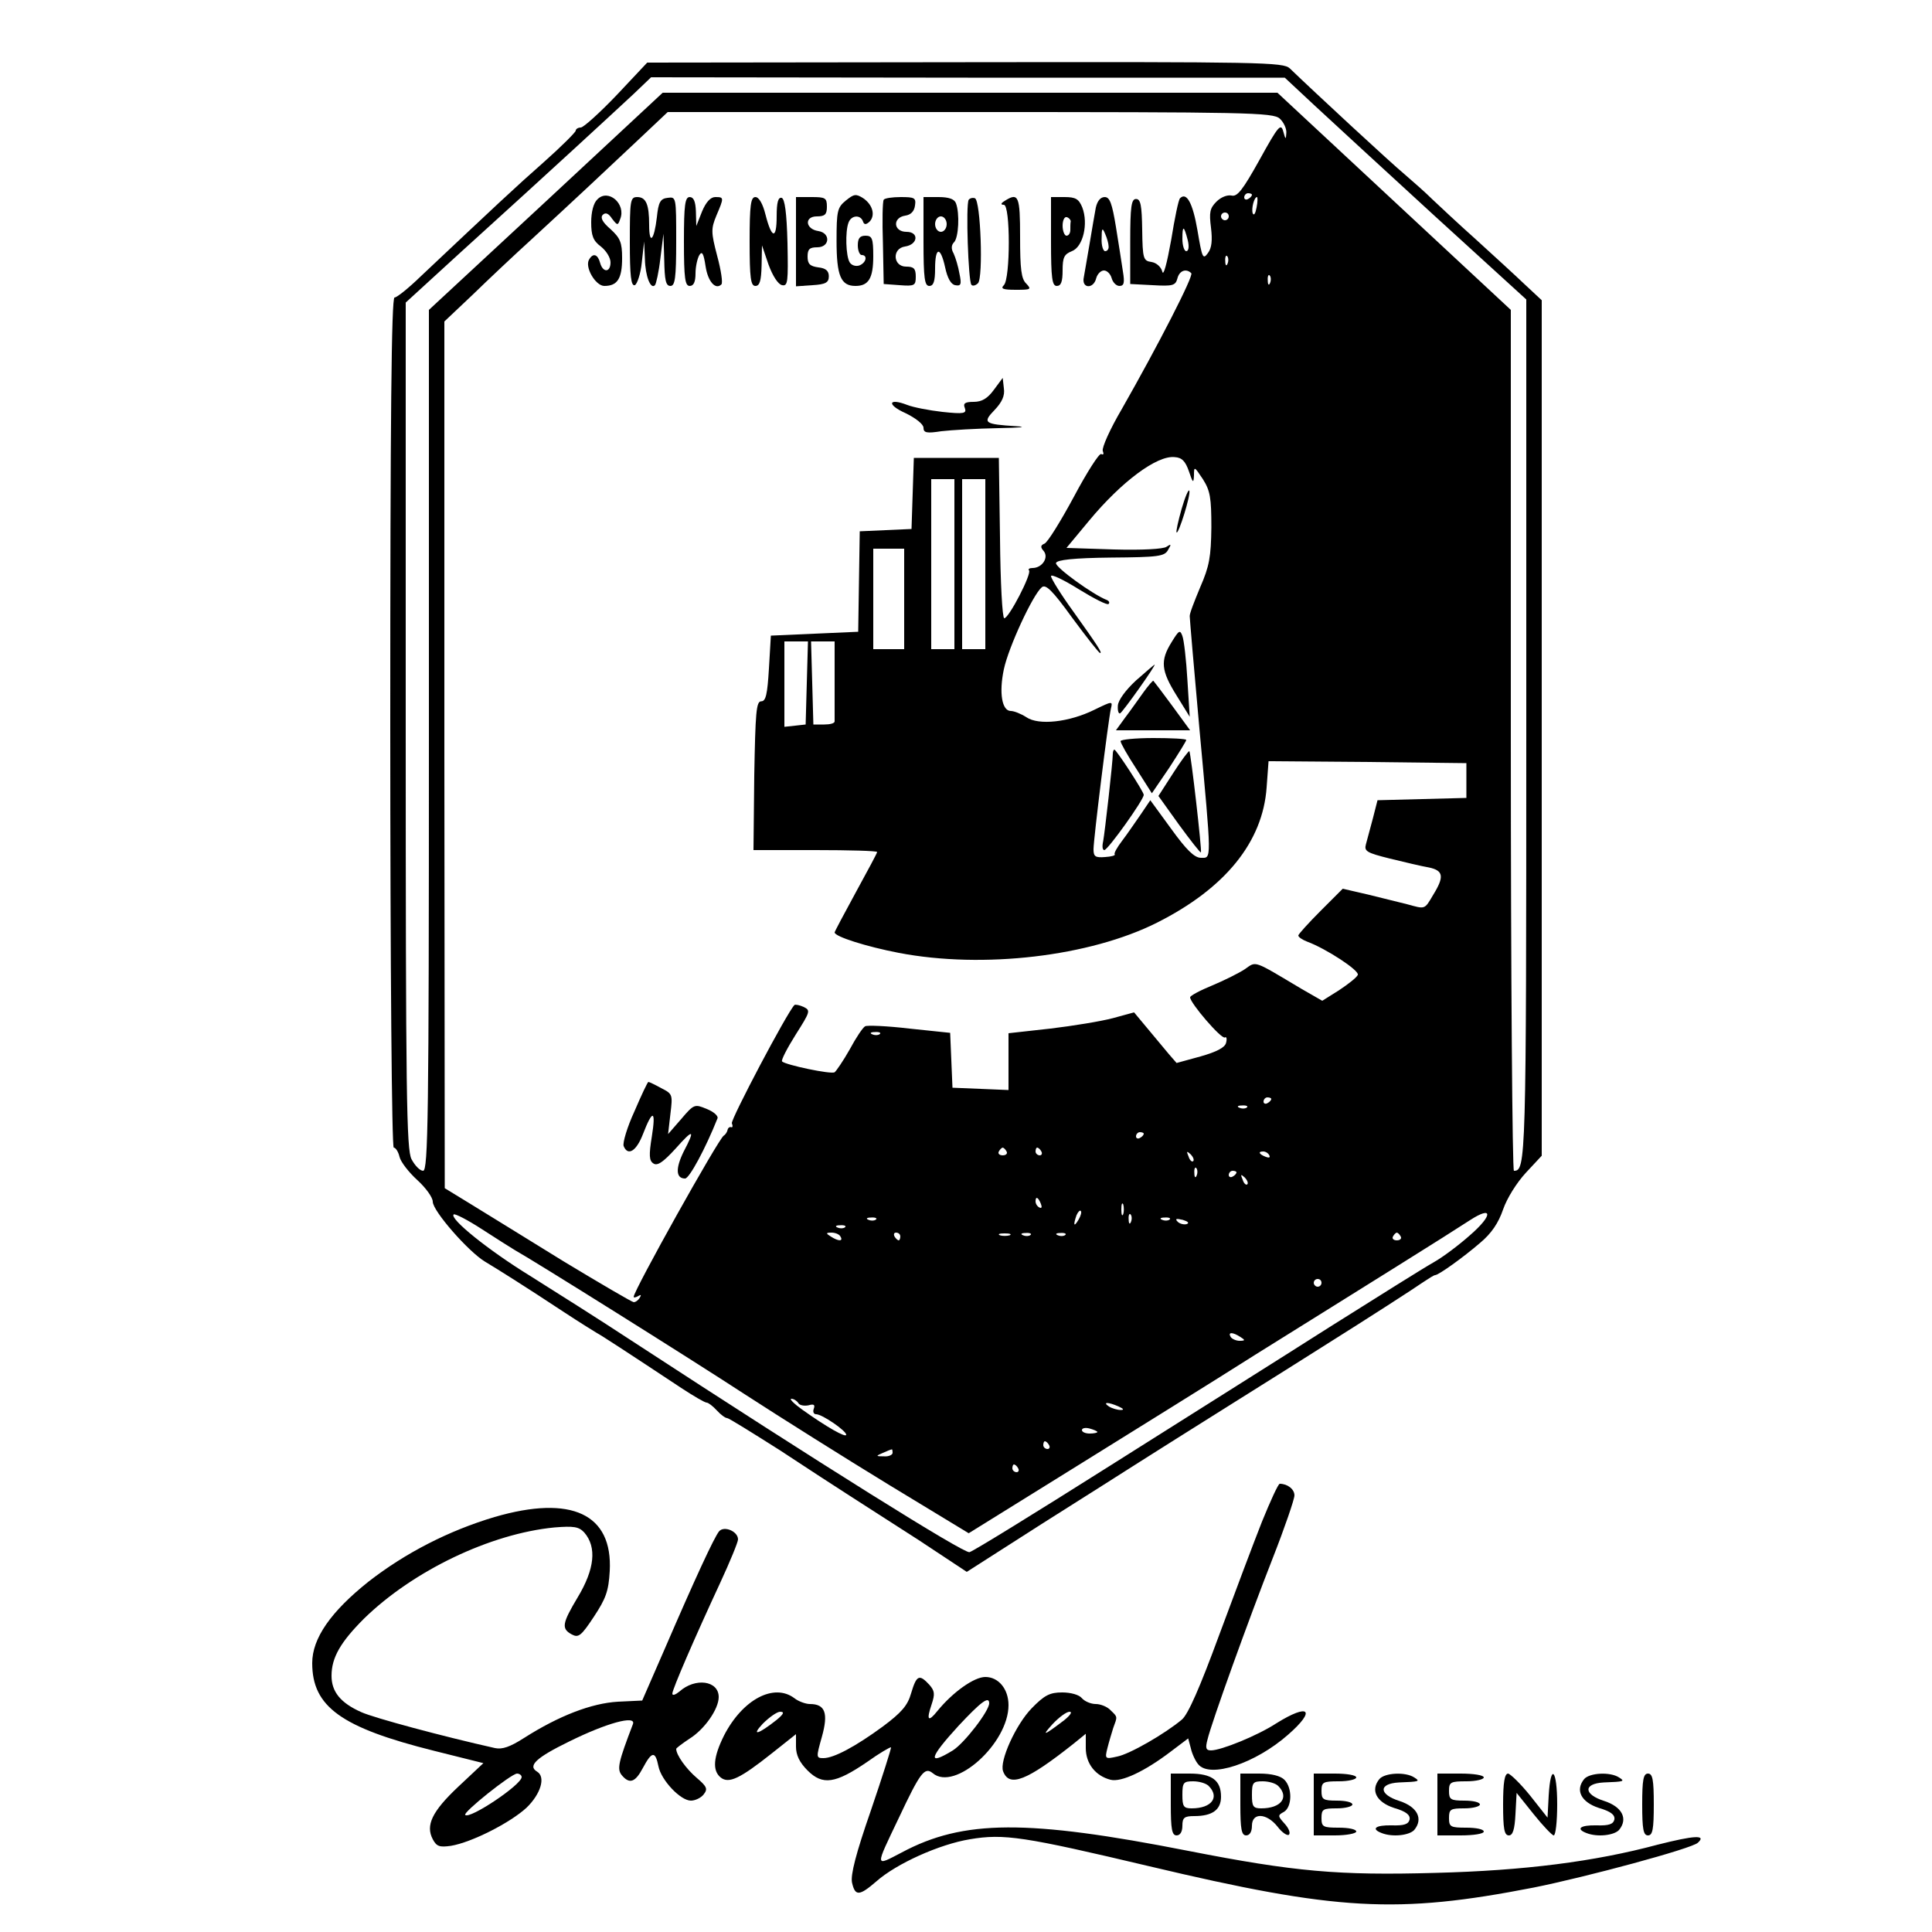 <?xml version="1.0" standalone="no"?>
<!DOCTYPE svg PUBLIC "-//W3C//DTD SVG 20010904//EN"
 "http://www.w3.org/TR/2001/REC-SVG-20010904/DTD/svg10.dtd">
<svg version="1.0" xmlns="http://www.w3.org/2000/svg"
 width="500pt" height="500pt" viewBox="0 0 500 500"
 preserveAspectRatio="xMidYMid meet">

<g transform="translate(0,500) scale(0.1,-0.1)"
fill="#000000" stroke="none">
<path d="M1596 4754 c-44 -46 -86 -84 -93 -84 -7 0 -13 -4 -13 -8 0 -4 -37
-41 -82 -81 -75 -66 -128 -116 -320 -297 -31 -30 -61 -54 -67 -54 -8 0 -11
-319 -11 -1100 0 -638 4 -1100 9 -1100 5 0 12 -11 15 -24 3 -13 24 -40 46 -60
22 -20 40 -45 40 -56 0 -24 92 -129 135 -155 35 -21 102 -63 205 -131 41 -27
80 -51 85 -54 10 -5 76 -48 218 -142 32 -21 61 -38 66 -38 4 0 16 -9 26 -20
10 -11 22 -20 27 -20 4 0 65 -38 136 -83 70 -46 151 -99 181 -118 30 -19 110
-71 179 -115 l124 -82 197 126 c108 68 221 140 251 159 30 19 136 86 235 148
99 62 207 130 240 151 121 76 231 147 257 165 15 10 29 19 32 19 9 0 73 46
116 83 30 25 48 52 60 87 10 29 35 69 59 95 l41 44 0 1107 0 1107 -44 41 c-24
23 -81 75 -126 116 -46 41 -97 89 -114 105 -17 17 -49 45 -71 64 -34 28 -237
216 -297 274 -17 16 -70 17 -840 16 l-823 -1 -79 -84z m1804 -25 c41 -38 182
-168 312 -287 l238 -217 0 -1115 c0 -1119 -1 -1140 -32 -1140 -4 0 -8 501 -8
1114 l0 1114 -302 281 -302 281 -795 0 -796 0 -302 -281 -303 -281 0 -1114 c0
-975 -2 -1114 -15 -1114 -8 0 -21 13 -30 30 -13 25 -15 162 -15 1123 l0 1094
141 129 c78 71 152 138 165 150 29 26 224 205 284 261 l45 43 820 -1 820 0 75
-70z m-88 -36 c10 -9 18 -26 17 -37 -1 -18 -2 -18 -8 4 -6 22 -13 14 -61 -73
-44 -79 -58 -97 -73 -93 -11 2 -27 -4 -39 -16 -17 -17 -19 -28 -14 -67 4 -33
2 -53 -8 -66 -13 -18 -15 -12 -27 59 -12 70 -28 100 -45 83 -4 -3 -14 -52 -23
-108 -11 -61 -20 -95 -23 -82 -3 12 -15 23 -28 25 -21 3 -23 8 -24 83 -1 64
-4 80 -16 80 -12 0 -15 -19 -15 -110 l0 -110 58 -3 c52 -3 59 -1 64 17 5 21
23 27 36 14 7 -6 -86 -187 -180 -352 -30 -51 -52 -100 -49 -108 3 -8 2 -11 -4
-8 -5 3 -37 -47 -71 -111 -34 -63 -68 -118 -76 -121 -10 -4 -11 -9 -2 -19 14
-17 -4 -44 -29 -44 -8 0 -12 -3 -9 -6 8 -8 -52 -124 -64 -124 -5 0 -10 93 -11
208 l-3 207 -110 0 -110 0 -3 -92 -3 -92 -67 -3 -67 -3 -2 -130 -2 -130 -113
-5 -113 -5 -5 -85 c-4 -67 -8 -85 -20 -85 -13 0 -15 -29 -18 -192 l-2 -193
160 0 c88 0 160 -2 160 -5 0 -3 -25 -49 -55 -104 -30 -55 -55 -102 -55 -104 0
-11 83 -37 166 -53 219 -42 495 -9 668 78 177 89 274 209 284 350 l5 68 256
-2 256 -3 0 -45 0 -45 -115 -3 -115 -3 -12 -47 c-7 -26 -15 -56 -18 -67 -5
-18 2 -22 62 -37 37 -9 83 -20 101 -23 38 -8 40 -24 11 -71 -23 -39 -20 -37
-68 -24 -20 5 -65 16 -101 25 l-65 15 -57 -57 c-32 -32 -58 -61 -58 -64 0 -4
10 -11 23 -16 49 -18 136 -75 131 -86 -3 -7 -25 -24 -49 -40 l-43 -27 -54 31
c-126 75 -116 72 -146 51 -15 -10 -53 -29 -84 -42 -32 -13 -58 -27 -58 -31 0
-15 81 -109 90 -104 4 3 6 -3 3 -14 -3 -12 -24 -23 -66 -35 l-62 -17 -20 23
c-11 13 -36 43 -55 66 l-35 42 -55 -15 c-30 -8 -103 -20 -162 -27 l-108 -12 0
-73 0 -74 -72 3 -73 3 -3 71 -3 71 -105 11 c-59 7 -110 9 -115 6 -6 -3 -24
-30 -40 -60 -17 -30 -35 -56 -39 -59 -9 -6 -127 19 -136 28 -3 3 13 34 35 69
38 60 39 63 21 72 -11 5 -22 7 -24 5 -19 -19 -165 -296 -162 -306 3 -7 2 -12
-2 -10 -4 1 -8 -2 -9 -7 -1 -5 -5 -12 -10 -15 -14 -9 -233 -401 -233 -417 0
-3 5 -2 12 2 7 4 8 3 4 -4 -4 -7 -11 -12 -16 -12 -4 0 -86 48 -182 106 -95 59
-203 125 -240 148 l-67 41 -1 1121 0 1122 73 69 c39 38 108 103 152 143 102
94 192 178 282 263 l71 67 783 0 c714 0 784 -1 801 -17z m-72 -197 c0 -3 -4
-8 -10 -11 -5 -3 -10 -1 -10 4 0 6 5 11 10 11 6 0 10 -2 10 -4z m12 -33 c-3
-16 -7 -22 -10 -15 -4 13 4 42 11 42 2 0 2 -12 -1 -27z m-72 -23 c0 -5 -4 -10
-10 -10 -5 0 -10 5 -10 10 0 6 5 10 10 10 6 0 10 -4 10 -10z m-106 -62 c4 -17
2 -28 -4 -28 -5 0 -10 14 -10 32 0 36 4 35 14 -4z m103 -60 c-3 -8 -6 -5 -6 6
-1 11 2 17 5 13 3 -3 4 -12 1 -19z m110 -50 c-3 -8 -6 -5 -6 6 -1 11 2 17 5
13 3 -3 4 -12 1 -19z m-210 -488 c10 -30 12 -32 13 -10 0 24 1 23 23 -10 19
-30 22 -48 22 -125 -1 -76 -5 -100 -29 -155 -15 -36 -28 -69 -27 -75 0 -5 11
-136 25 -290 32 -349 32 -335 4 -335 -17 0 -38 21 -77 75 l-54 74 -25 -37
c-14 -20 -35 -51 -48 -68 -13 -17 -22 -33 -19 -35 2 -3 -9 -6 -25 -7 -25 -2
-30 1 -30 20 0 26 38 333 45 364 5 20 4 20 -43 -3 -65 -32 -144 -41 -176 -19
-14 9 -32 16 -40 16 -23 0 -31 47 -18 108 12 57 75 193 98 212 10 9 27 -7 79
-79 37 -50 69 -91 72 -91 6 0 -4 16 -69 107 -32 44 -58 86 -58 92 0 6 32 -9
72 -34 39 -24 74 -42 77 -38 3 3 2 7 -4 10 -35 13 -136 86 -132 96 2 8 46 13
142 14 123 1 139 3 148 20 9 15 8 16 -4 8 -8 -6 -63 -9 -136 -7 l-123 4 59 71
c83 100 175 169 221 164 19 -1 28 -11 37 -37z m-607 -240 l0 -220 -30 0 -30 0
0 220 0 220 30 0 30 0 0 -220z m80 0 l0 -220 -30 0 -30 0 0 220 0 220 30 0 30
0 0 -220z m-210 -90 l0 -130 -40 0 -40 0 0 130 0 130 40 0 40 0 0 -130z m-252
-217 l-3 -108 -27 -3 -28 -3 0 110 0 111 30 0 31 0 -3 -107z m72 7 c0 -55 0
-103 0 -107 0 -5 -12 -8 -27 -8 l-28 0 -3 108 -3 107 31 0 30 0 0 -100z m117
-916 c-3 -3 -12 -4 -19 -1 -8 3 -5 6 6 6 11 1 17 -2 13 -5z m1013 -168 c0 -3
-4 -8 -10 -11 -5 -3 -10 -1 -10 4 0 6 5 11 10 11 6 0 10 -2 10 -4z m-63 -22
c-3 -3 -12 -4 -19 -1 -8 3 -5 6 6 6 11 1 17 -2 13 -5z m-267 -68 c0 -3 -4 -8
-10 -11 -5 -3 -10 -1 -10 4 0 6 5 11 10 11 6 0 10 -2 10 -4z m-355 -46 c3 -5
-1 -10 -10 -10 -9 0 -13 5 -10 10 3 6 8 10 10 10 2 0 7 -4 10 -10z m90 0 c3
-5 1 -10 -4 -10 -6 0 -11 5 -11 10 0 6 2 10 4 10 3 0 8 -4 11 -10z m393 -25
c-3 -3 -9 2 -12 12 -6 14 -5 15 5 6 7 -7 10 -15 7 -18z m197 15 c3 -6 -1 -7
-9 -4 -18 7 -21 14 -7 14 6 0 13 -4 16 -10z m-188 -52 c-3 -8 -6 -5 -6 6 -1
11 2 17 5 13 3 -3 4 -12 1 -19z m103 8 c0 -3 -4 -8 -10 -11 -5 -3 -10 -1 -10
4 0 6 5 11 10 11 6 0 10 -2 10 -4z m28 -31 c-3 -3 -9 2 -12 12 -6 14 -5 15 5
6 7 -7 10 -15 7 -18z m-534 -51 c3 -8 2 -12 -4 -9 -6 3 -10 10 -10 16 0 14 7
11 14 -7z m213 -26 c-3 -7 -5 -2 -5 12 0 14 2 19 5 13 2 -7 2 -19 0 -25z
m-116 -15 c-12 -20 -14 -14 -5 12 4 9 9 14 11 11 3 -2 0 -13 -6 -23z m1013
-40 c-27 -24 -69 -56 -94 -70 -25 -14 -146 -90 -270 -168 -124 -79 -380 -240
-570 -360 -190 -120 -352 -220 -361 -222 -14 -4 -382 226 -874 547 -82 54
-201 129 -263 168 -109 67 -209 148 -198 159 3 3 36 -14 73 -38 37 -24 75 -48
85 -54 47 -26 451 -279 598 -375 91 -59 258 -164 371 -233 l206 -125 269 167
c148 92 364 226 479 299 116 72 277 173 359 224 82 51 167 105 190 120 60 39
60 13 0 -39z m-877 35 c-3 -8 -6 -5 -6 6 -1 11 2 17 5 13 3 -3 4 -12 1 -19z
m-660 6 c-3 -3 -12 -4 -19 -1 -8 3 -5 6 6 6 11 1 17 -2 13 -5z m760 0 c-3 -3
-12 -4 -19 -1 -8 3 -5 6 6 6 11 1 17 -2 13 -5z m44 -12 c-7 -2 -18 1 -23 6 -8
8 -4 9 13 5 13 -4 18 -8 10 -11z m-884 -8 c-3 -3 -12 -4 -19 -1 -8 3 -5 6 6 6
11 1 17 -2 13 -5z m-12 -24 c8 -13 -5 -13 -25 0 -13 8 -13 10 2 10 9 0 20 -4
23 -10z m155 0 c0 -5 -2 -10 -4 -10 -3 0 -8 5 -11 10 -3 6 -1 10 4 10 6 0 11
-4 11 -10z m283 3 c-7 -2 -19 -2 -25 0 -7 3 -2 5 12 5 14 0 19 -2 13 -5z m54
1 c-3 -3 -12 -4 -19 -1 -8 3 -5 6 6 6 11 1 17 -2 13 -5z m90 0 c-3 -3 -12 -4
-19 -1 -8 3 -5 6 6 6 11 1 17 -2 13 -5z m868 -4 c3 -5 -1 -10 -10 -10 -9 0
-13 5 -10 10 3 6 8 10 10 10 2 0 7 -4 10 -10z m-205 -120 c0 -5 -4 -10 -10
-10 -5 0 -10 5 -10 10 0 6 5 10 10 10 6 0 10 -4 10 -10z m-210 -140 c13 -8 13
-10 -2 -10 -9 0 -20 5 -23 10 -8 13 5 13 25 0z m-1144 -171 c3 -6 15 -8 26 -6
14 4 18 2 14 -9 -3 -8 0 -14 6 -14 16 0 78 -43 78 -53 0 -9 -51 20 -114 65
-21 15 -34 28 -28 28 6 0 14 -5 18 -11z m829 -9 c13 -6 15 -9 5 -9 -8 0 -22 4
-30 9 -18 12 -2 12 25 0z m-55 -66 c0 -2 -9 -4 -20 -4 -11 0 -20 4 -20 9 0 5
9 7 20 4 11 -3 20 -7 20 -9z m-125 -34 c3 -5 1 -10 -4 -10 -6 0 -11 5 -11 10
0 6 2 10 4 10 3 0 8 -4 11 -10z m-405 -20 c0 -5 -10 -10 -22 -9 -22 0 -22 1
-3 9 11 5 21 9 23 9 1 1 2 -3 2 -9z m325 -40 c3 -5 1 -10 -4 -10 -6 0 -11 5
-11 10 0 6 2 10 4 10 3 0 8 -4 11 -10z"/>
<path d="M1546 4484 c-10 -9 -16 -33 -16 -59 0 -35 5 -48 25 -63 14 -11 25
-29 25 -41 0 -27 -20 -27 -27 -1 -6 22 -18 26 -28 9 -13 -19 16 -69 39 -69 34
0 46 19 46 72 0 41 -5 52 -30 75 -21 18 -27 30 -20 37 7 7 15 4 24 -10 14 -18
15 -18 21 -1 16 39 -31 80 -59 51z"/>
<path d="M2189 4481 c-22 -18 -24 -27 -24 -104 0 -91 11 -117 49 -117 34 0 46
20 46 77 0 46 -3 53 -20 53 -15 0 -20 -7 -20 -25 0 -14 5 -25 10 -25 16 0 12
-20 -6 -27 -9 -3 -20 0 -25 8 -10 16 -12 80 -3 103 7 19 30 21 37 4 3 -10 8
-10 17 -2 16 16 9 44 -16 61 -19 12 -24 11 -45 -6z"/>
<path d="M1630 4374 c0 -88 3 -115 13 -112 6 3 15 29 18 59 l6 54 2 -45 c1
-45 15 -80 26 -68 3 3 10 34 14 69 l8 64 2 -67 c1 -53 4 -68 16 -68 12 0 15
20 15 116 0 114 0 115 -22 112 -19 -2 -24 -11 -28 -50 -7 -60 -20 -74 -20 -20
0 53 -8 72 -31 72 -18 0 -19 -9 -19 -116z"/>
<path d="M1770 4375 c0 -96 3 -115 15 -115 10 0 15 10 15 33 0 17 5 39 10 47
7 11 11 4 16 -29 6 -40 26 -62 41 -47 4 4 -1 37 -11 74 -16 61 -16 70 -2 104
20 47 20 48 -3 48 -12 0 -24 -13 -34 -37 l-15 -38 -1 38 c-1 26 -6 37 -16 37
-12 0 -15 -19 -15 -115z"/>
<path d="M1940 4375 c0 -96 3 -115 15 -115 11 0 15 13 16 53 l1 52 17 -50 c11
-30 25 -51 35 -53 15 -3 16 8 14 109 -2 79 -7 114 -15 117 -9 2 -13 -11 -13
-48 0 -61 -13 -58 -29 5 -7 28 -17 45 -26 45 -12 0 -15 -20 -15 -115z"/>
<path d="M2060 4374 l0 -115 43 3 c34 2 42 7 42 23 0 14 -8 21 -27 23 -22 3
-28 9 -28 28 0 19 5 24 25 24 33 0 35 37 3 42 -34 5 -37 38 -4 38 21 0 26 5
26 25 0 23 -4 25 -40 25 l-40 0 0 -116z"/>
<path d="M2287 4483 c-3 -5 -4 -55 -2 -113 l2 -105 41 -3 c39 -3 42 -1 42 22
0 21 -5 26 -25 26 -34 0 -37 47 -3 52 34 5 37 38 4 38 -34 0 -37 37 -3 42 14
2 23 11 25 26 3 20 -1 22 -37 22 -22 0 -42 -3 -44 -7z"/>
<path d="M2390 4375 c0 -96 3 -115 15 -115 11 0 15 12 15 45 0 57 14 58 26 3
6 -28 15 -44 26 -46 15 -3 17 2 11 30 -3 18 -10 41 -15 52 -7 12 -6 22 1 29
12 12 15 75 5 101 -4 11 -19 16 -45 16 l-39 0 0 -115z m60 45 c0 -11 -7 -20
-15 -20 -8 0 -15 9 -15 20 0 11 7 20 15 20 8 0 15 -9 15 -20z"/>
<path d="M2507 4483 c-8 -12 -1 -212 7 -220 3 -4 11 -2 17 4 14 14 7 215 -8
220 -6 2 -13 0 -16 -4z"/>
<path d="M2600 4480 c-10 -6 -11 -10 -2 -10 17 0 17 -191 0 -208 -9 -9 -3 -12
31 -12 39 0 41 1 27 16 -13 12 -16 38 -16 120 0 107 -4 117 -40 94z"/>
<path d="M2720 4375 c0 -96 3 -115 15 -115 11 0 15 11 15 40 0 34 4 42 24 50
29 11 43 71 27 113 -9 22 -17 27 -46 27 l-35 0 0 -115z m51 52 c-1 -4 -1 -14
-1 -22 0 -8 -4 -15 -10 -15 -5 0 -10 12 -10 26 0 14 5 24 11 22 6 -2 10 -7 10
-11z"/>
<path d="M2836 4463 c-3 -16 -10 -57 -16 -93 -6 -36 -13 -75 -15 -87 -7 -30
25 -32 32 -3 3 11 12 20 20 20 8 0 17 -9 20 -20 3 -11 12 -20 20 -20 12 0 14
8 9 38 -3 20 -11 72 -18 115 -10 61 -16 77 -29 77 -11 0 -19 -10 -23 -27z m33
-100 c1 -7 -3 -13 -9 -13 -5 0 -10 15 -9 33 0 27 2 29 9 12 5 -11 9 -26 9 -32z"/>
<path d="M2572 3991 c-16 -22 -31 -31 -52 -31 -23 0 -28 -4 -23 -16 5 -14 -2
-16 -58 -10 -35 4 -76 12 -91 18 -49 19 -54 1 -5 -21 27 -13 47 -29 47 -38 0
-13 8 -15 46 -9 26 3 92 7 148 8 57 1 77 3 46 5 -83 5 -88 9 -56 42 19 20 27
37 24 56 l-3 27 -23 -31z"/>
<path d="M1642 2124 c-19 -41 -31 -82 -28 -90 11 -27 33 -13 50 31 25 65 34
63 23 -6 -8 -49 -7 -63 4 -70 10 -7 25 3 57 38 47 53 52 51 21 -8 -21 -43 -20
-69 4 -69 11 0 53 78 84 156 2 6 -10 17 -28 24 -31 13 -33 13 -66 -26 l-34
-39 6 52 c6 50 6 52 -24 67 -16 9 -31 16 -33 16 -2 0 -18 -34 -36 -76z"/>
<path d="M3058 3683 c-9 -32 -15 -59 -13 -61 5 -5 37 97 33 108 -2 5 -11 -16
-20 -47z"/>
<path d="M3032 3338 c-30 -48 -27 -74 13 -138 l34 -55 -6 95 c-3 52 -9 104
-13 114 -6 17 -9 15 -28 -16z"/>
<path d="M2940 3239 c-27 -25 -46 -51 -47 -65 -1 -14 2 -22 6 -20 8 5 94 126
89 126 -2 -1 -23 -19 -48 -41z"/>
<path d="M2959 3208 c-13 -18 -34 -48 -47 -65 l-24 -33 96 0 96 0 -46 63 c-25
34 -47 63 -49 65 -1 2 -13 -12 -26 -30z"/>
<path d="M2900 3082 c0 -5 18 -37 41 -72 l40 -63 45 66 c24 37 44 69 44 72 0
3 -38 5 -85 5 -47 0 -85 -4 -85 -8z"/>
<path d="M2880 3050 c0 -22 -21 -206 -25 -227 -3 -13 -2 -23 3 -23 9 0 102
130 102 143 0 8 -71 117 -76 117 -2 0 -4 -5 -4 -10z"/>
<path d="M3036 2999 l-38 -59 53 -74 c30 -41 55 -73 57 -72 3 4 -26 257 -30
262 -2 1 -21 -24 -42 -57z"/>
<path d="M3266 1062 c-21 -53 -71 -186 -111 -294 -50 -136 -80 -204 -96 -218
-44 -37 -136 -90 -168 -96 -31 -7 -32 -6 -25 22 4 16 11 39 15 52 11 30 12 28
-7 46 -8 9 -26 16 -38 16 -13 0 -29 7 -36 15 -7 9 -29 15 -51 15 -32 0 -46 -7
-79 -41 -41 -42 -84 -137 -74 -163 16 -43 62 -24 182 71 l32 26 0 -37 c0 -40
25 -72 64 -82 28 -7 89 22 156 73 l45 34 7 -26 c3 -14 12 -33 19 -41 30 -37
148 2 233 77 73 64 54 82 -31 29 -49 -32 -143 -70 -169 -70 -13 0 -15 6 -9 28
10 43 107 312 169 470 31 79 56 152 56 162 0 16 -18 30 -38 30 -4 0 -24 -44
-46 -98z m-512 -514 c-54 -41 -59 -42 -30 -10 17 18 36 32 44 32 8 0 2 -9 -14
-22z"/>
<path d="M1280 1074 c-118 -35 -231 -93 -326 -167 -98 -78 -146 -147 -146
-211 0 -113 75 -167 315 -227 l128 -32 -65 -61 c-68 -64 -85 -100 -66 -136 10
-19 18 -21 47 -17 54 9 154 60 196 99 36 35 50 79 27 93 -25 15 -3 36 83 78
97 48 174 69 165 45 -37 -97 -42 -116 -29 -132 20 -24 35 -19 55 19 23 43 32
44 40 4 7 -36 57 -89 84 -89 11 0 26 7 33 16 11 14 9 20 -18 43 -27 23 -53 59
-53 75 0 2 16 14 34 26 39 24 76 77 76 108 0 43 -61 51 -102 14 -10 -8 -18
-11 -18 -5 0 11 58 145 124 287 25 54 46 105 46 112 0 21 -36 36 -49 21 -13
-16 -62 -122 -141 -305 l-58 -133 -63 -3 c-68 -4 -152 -36 -243 -94 -36 -23
-56 -30 -75 -26 -134 30 -313 78 -346 93 -54 24 -77 53 -77 94 0 47 23 87 84
148 127 124 327 220 493 236 50 4 63 2 77 -13 33 -38 27 -95 -17 -168 -40 -67
-43 -81 -15 -96 17 -9 24 -4 57 46 31 47 38 66 41 118 8 148 -99 198 -298 140z
m70 -673 c0 -20 -135 -110 -146 -98 -7 6 118 106 134 107 6 0 12 -4 12 -9z"/>
<path d="M2358 618 c-9 -32 -25 -50 -73 -86 -71 -52 -127 -82 -154 -82 -19 0
-19 2 -4 55 17 61 9 85 -31 85 -11 0 -30 7 -40 15 -53 40 -134 -3 -182 -96
-28 -56 -31 -91 -9 -109 21 -17 50 -3 132 62 l63 50 0 -32 c0 -22 9 -41 30
-62 39 -39 72 -34 154 22 32 23 60 39 62 38 1 -2 -22 -75 -52 -163 -39 -112
-53 -167 -49 -187 8 -36 19 -35 63 3 52 46 163 96 242 109 88 15 140 7 465
-70 485 -115 640 -124 994 -55 135 27 410 101 425 116 23 21 -9 19 -104 -5
-164 -44 -345 -67 -575 -73 -252 -7 -364 3 -640 57 -417 82 -582 81 -741 -4
-71 -37 -70 -41 -8 89 56 119 67 133 88 116 57 -48 196 77 196 176 0 42 -26
73 -60 73 -29 0 -84 -39 -124 -88 -24 -30 -29 -24 -15 17 9 27 8 35 -6 51 -26
28 -33 25 -47 -22z m202 -26 c0 -20 -64 -103 -94 -122 -67 -41 -62 -20 15 64
57 61 79 78 79 58z m-550 -43 c-48 -38 -67 -43 -36 -10 17 17 37 31 45 31 12
0 9 -6 -9 -21z"/>
<path d="M3030 330 c0 -64 3 -80 15 -80 9 0 15 9 15 25 0 21 5 25 31 25 46 0
69 16 69 50 0 42 -23 60 -81 60 l-49 0 0 -80z m98 48 c29 -29 8 -58 -44 -58
-21 0 -24 5 -24 35 0 32 3 35 28 35 15 0 33 -5 40 -12z"/>
<path d="M3210 330 c0 -64 3 -80 15 -80 9 0 15 9 15 25 0 35 38 33 66 -2 12
-16 26 -25 30 -21 4 5 -1 17 -12 29 -17 19 -18 21 -1 30 21 13 22 62 1 83 -10
10 -33 16 -65 16 l-49 0 0 -80z m98 48 c29 -29 8 -58 -44 -58 -21 0 -24 5 -24
35 0 32 3 35 28 35 15 0 33 -5 40 -12z"/>
<path d="M3400 330 l0 -80 55 0 c30 0 55 5 55 10 0 6 -20 10 -45 10 -41 0 -45
2 -45 25 0 23 4 25 40 25 22 0 40 5 40 10 0 6 -18 10 -40 10 -36 0 -40 3 -40
25 0 23 4 25 45 25 25 0 45 5 45 10 0 6 -25 10 -55 10 l-55 0 0 -80z"/>
<path d="M3570 396 c-24 -29 -8 -60 38 -75 31 -9 42 -18 40 -30 -3 -12 -14
-16 -46 -15 -42 1 -55 -9 -26 -20 28 -11 71 -6 84 8 24 29 8 60 -38 75 -54 17
-55 45 -2 48 54 2 56 3 40 13 -23 15 -76 12 -90 -4z"/>
<path d="M3720 330 l0 -80 60 0 c33 0 60 4 60 10 0 6 -20 10 -45 10 -41 0 -45
2 -45 25 0 23 4 25 40 25 22 0 40 5 40 10 0 6 -18 10 -40 10 -36 0 -40 3 -40
25 0 23 4 25 45 25 25 0 45 5 45 10 0 6 -27 10 -60 10 l-60 0 0 -80z"/>
<path d="M3890 330 c0 -63 3 -80 15 -80 10 0 15 15 17 55 l3 55 44 -55 c24
-30 48 -55 52 -55 5 0 9 36 9 80 0 91 -17 109 -22 23 l-3 -57 -45 57 c-25 31
-51 56 -57 57 -9 0 -13 -22 -13 -80z"/>
<path d="M4100 396 c-24 -29 -8 -60 38 -75 31 -9 42 -18 40 -30 -3 -12 -14
-16 -46 -15 -42 1 -55 -9 -26 -20 28 -11 71 -6 84 8 24 29 8 60 -38 75 -54 17
-55 45 -2 48 54 2 56 3 40 13 -23 15 -76 12 -90 -4z"/>
<path d="M4250 330 c0 -64 3 -80 15 -80 12 0 15 16 15 80 0 64 -3 80 -15 80
-12 0 -15 -16 -15 -80z"/>
</g>
</svg>
